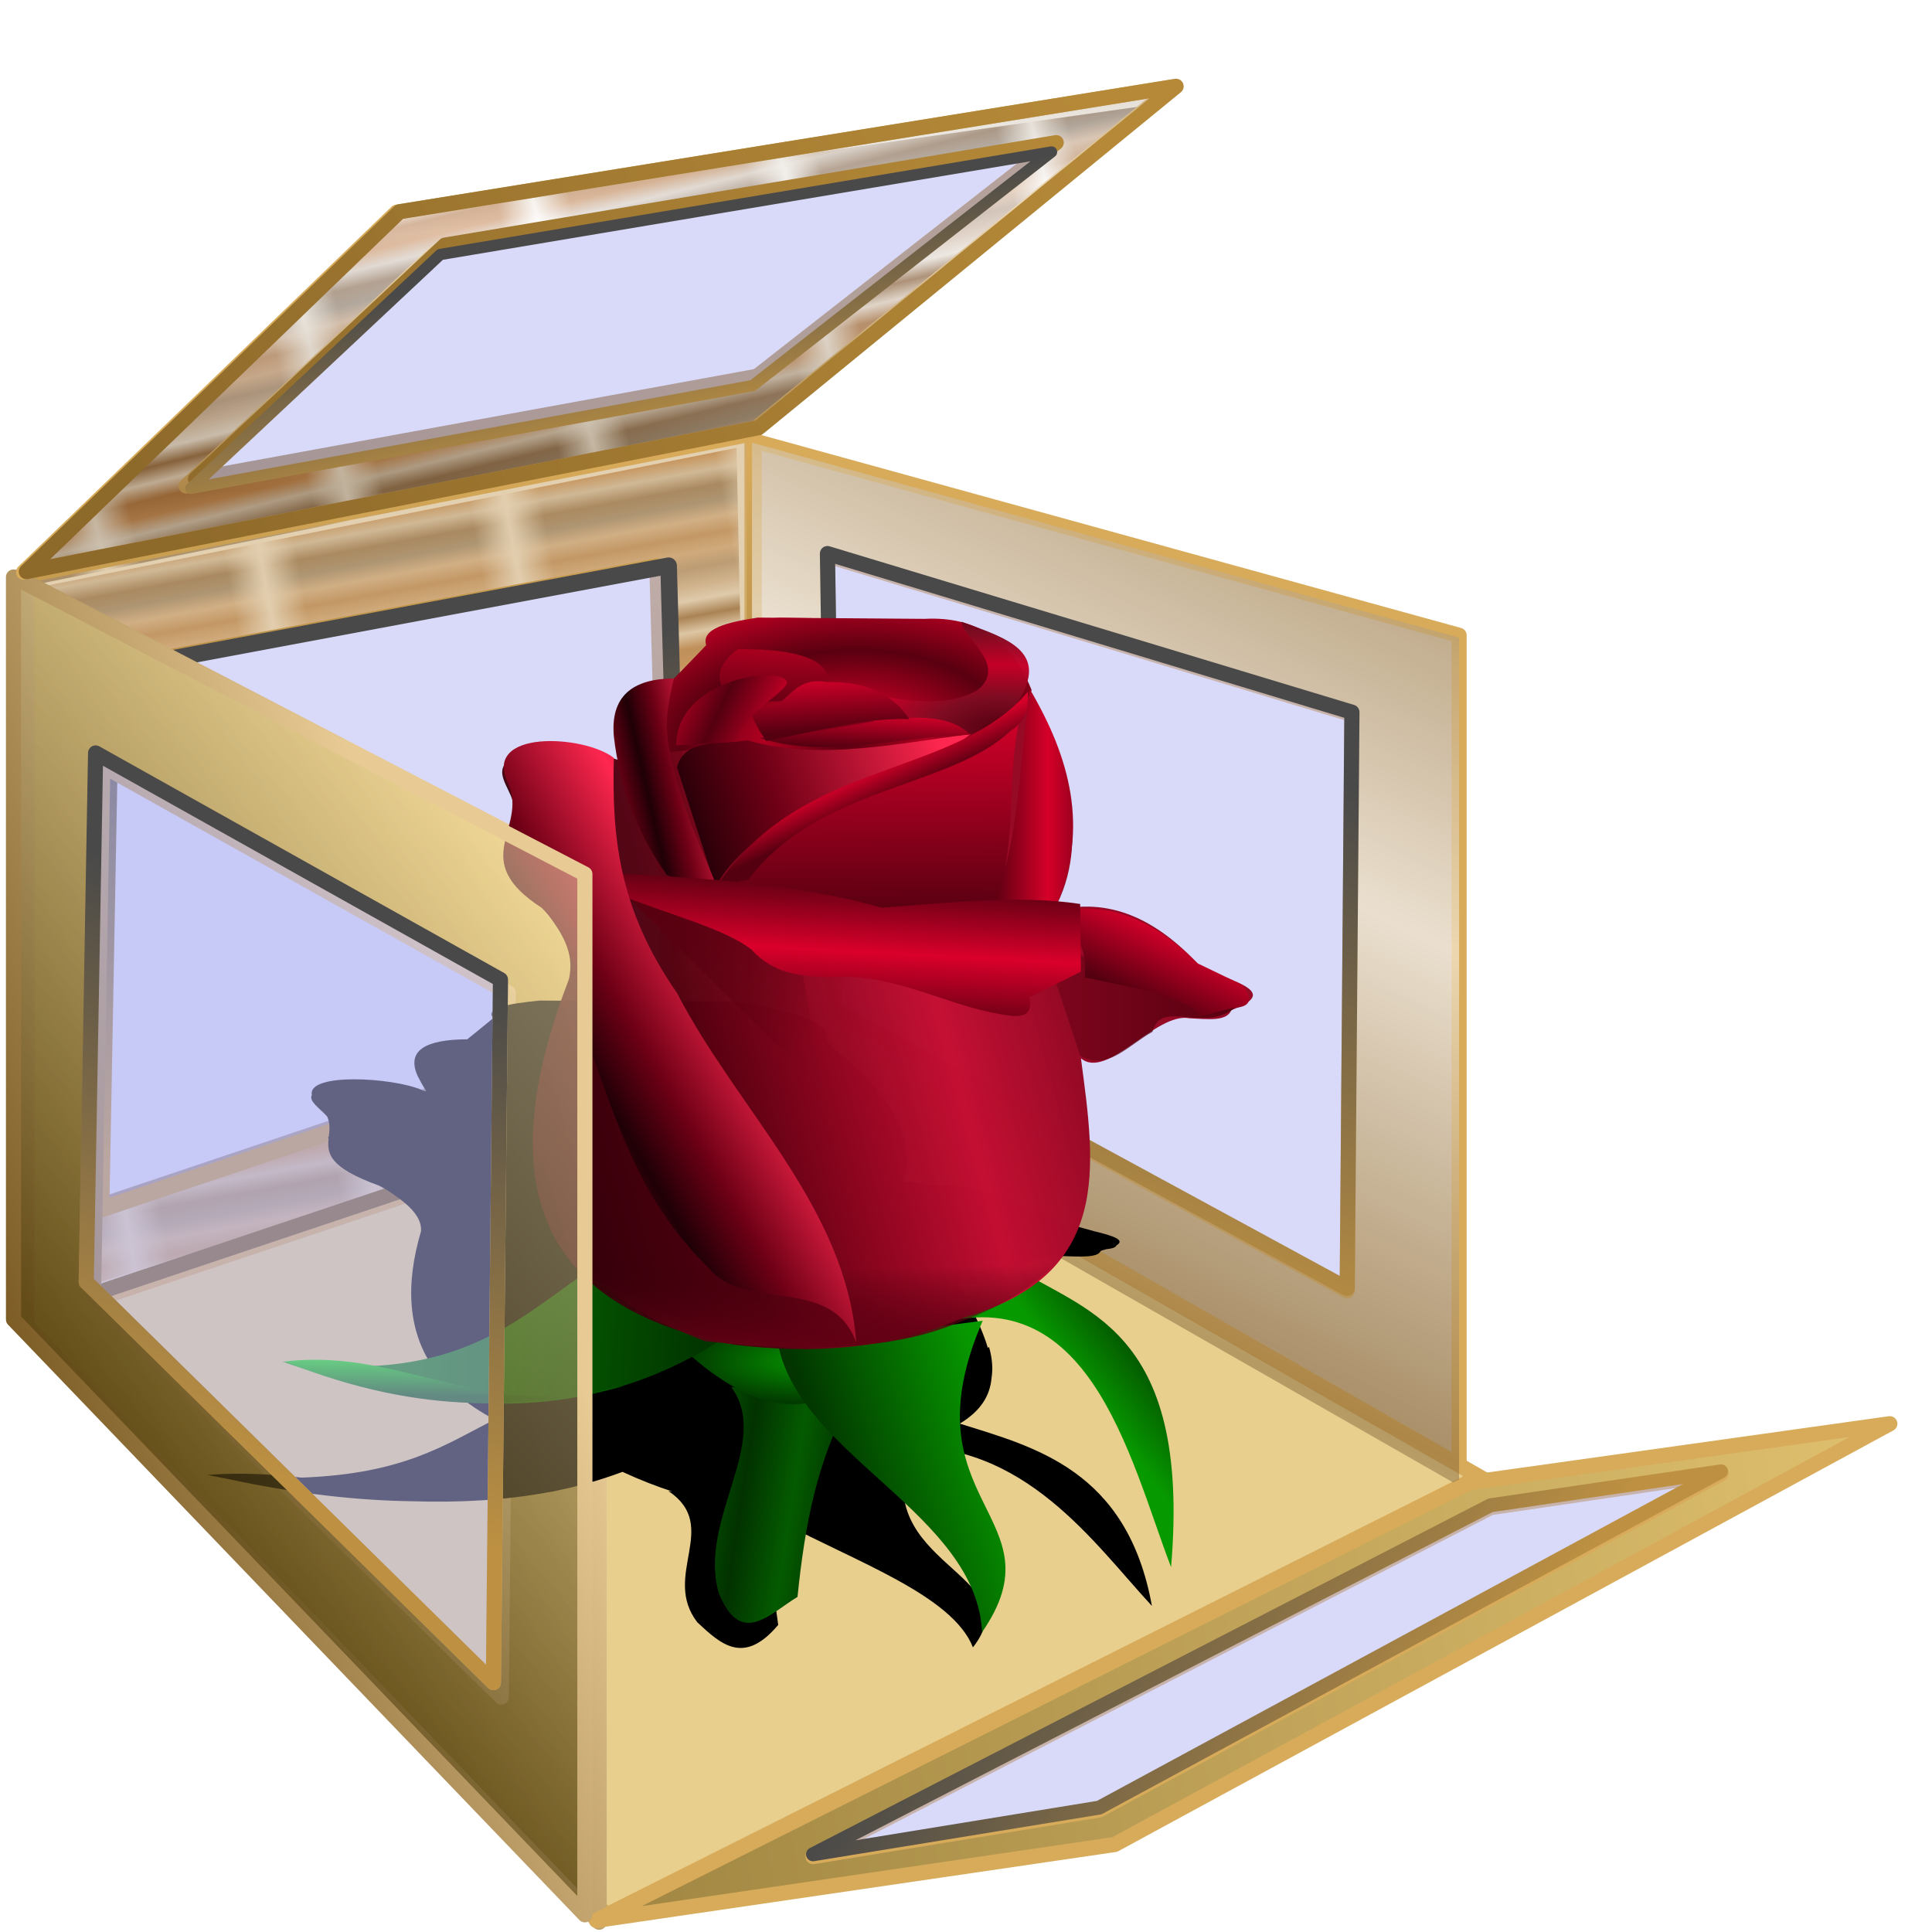 <?xml version="1.0" encoding="UTF-8" standalone="no"?>
<!-- Created with Inkscape (http://www.inkscape.org/) -->

<svg
   xmlns:dc="http://purl.org/dc/elements/1.1/"
   xmlns:cc="http://creativecommons.org/ns#"
   xmlns:rdf="http://www.w3.org/1999/02/22-rdf-syntax-ns#"
   xmlns:svg="http://www.w3.org/2000/svg"
   xmlns="http://www.w3.org/2000/svg"
   xmlns:xlink="http://www.w3.org/1999/xlink"
   xmlns:sodipodi="http://sodipodi.sourceforge.net/DTD/sodipodi-0.dtd"
   xmlns:inkscape="http://www.inkscape.org/namespaces/inkscape"
   width="255"
   height="255"
   viewBox="0 0 67.469 67.469"
   version="1.1"
   id="svg8"
   inkscape:version="0.92.5 (2060ec1f9f, 2020-04-08)"
   sodipodi:docname="pamac.svg">
  <defs
     id="defs2">
    <linearGradient
       inkscape:collect="always"
       id="linearGradient2388">
      <stop
         style="stop-color:#8d692a;stop-opacity:1"
         offset="0"
         id="stop2384" />
      <stop
         style="stop-color:#b58938;stop-opacity:1"
         offset="1"
         id="stop2386" />
    </linearGradient>
    <pattern
       inkscape:collect="always"
       xlink:href="#pattern1390"
       id="pattern1620"
       patternTransform="matrix(0.888,0.88,-0.386,0.39,-27.541,237.851)" />
    <linearGradient
       id="linearGradient923"
       inkscape:collect="always">
      <stop
         stop-opacity="1"
         stop-color="#74541c"
         id="stop1604"
         style="stop-color:#be9142;stop-opacity:1" />
      <stop
         stop-opacity="1"
         stop-color="#e8ca95"
         id="stop1606"
         offset="1"
         style="stop-color:#494949;stop-opacity:1" />
    </linearGradient>
    <pattern
       inkscape:collect="always"
       xlink:href="#pattern1390"
       id="pattern1652"
       patternTransform="matrix(4.589,-1.131,0.496,2.013,-96.464,31.485)" />
    <linearGradient
       inkscape:collect="always"
       id="linearGradient1636">
      <stop
         id="stop1632"
         stop-color="#7e6034"
         stop-opacity="0.478" />
      <stop
         offset="1"
         id="stop1634"
         stop-color="#ffffff"
         stop-opacity="0.527" />
    </linearGradient>
    <pattern
       inkscape:collect="always"
       xlink:href="#pattern1390"
       id="pattern1628"
       patternTransform="matrix(4.309,1.942,-0.852,1.89,-5,11.802)" />
    <pattern
       inkscape:collect="always"
       xlink:href="#pattern1390"
       id="pattern1624"
       patternTransform="matrix(1.23,-0.224,0.098,0.54,-27.852,237.933)" />
    <linearGradient
       id="linearGradient1866">
      <stop
         id="stop1862"
         stop-color="#523f0e"
         stop-opacity="0.617" />
      <stop
         id="stop1864"
         offset="1"
         stop-color="#ffecbc"
         stop-opacity="0.5" />
    </linearGradient>
    <linearGradient
       inkscape:collect="always"
       id="linearGradient931">
      <stop
         id="stop927"
         stop-color="#71521a"
         stop-opacity="1" />
      <stop
         offset="1"
         id="stop929"
         stop-color="#d8ab5a"
         stop-opacity="0.991" />
    </linearGradient>
    <linearGradient
       inkscape:collect="always"
       id="linearGradient923-3">
      <stop
         id="stop919"
         stop-color="#74541c"
         stop-opacity="1" />
      <stop
         offset="1"
         id="stop921"
         stop-color="#e8ca95"
         stop-opacity="1" />
    </linearGradient>
    <clipPath
       clipPathUnits="userSpaceOnUse"
       id="clipPath2059">
      <path
         d="m -10.1,231.685 c 3.559,2.506 4.832,-0.585 2.965,-3.064 -3.182,-4.225 -6.444,-9.84 -12.355,-15.913 -2.595,-2.669 -11.861,-7.808 -11.861,-7.808 0,0 -0.115,-2.188 -0.099,-3.064 0.011,-0.582 -0.566,-0.564 -0.89,-0.297 -0.782,0.645 -2.471,2.57 -2.471,2.57 l -1.68,-0.099 -1.087,-1.581 c -0.297,-0.411 -0.636,-0.346 -0.89,0 -0.545,1.85 -0.879,3.885 -3.459,3.954 l 4.448,3.954 c 7.766,1.553 15.579,5.585 20.262,14.332 0,0 4.526,5.194 7.116,7.018 z"
         id="path2061"
         sodipodi:nodetypes="csscsscccccccs"
         inkscape:connector-curvature="0"
         stroke-dasharray="none"
         stroke-opacity="1"
         fill="#ffffff"
         fill-rule="evenodd"
         stroke="none"
         stroke-linejoin="miter"
         fill-opacity="1"
         stroke-linecap="butt"
         stroke-width="0.048"
         stroke-miterlimit="4" />
    </clipPath>
    <linearGradient
       id="linearGradient3192">
      <stop
         stop-opacity="1"
         stop-color="#7e6629"
         id="stop3194" />
      <stop
         stop-opacity="1"
         stop-color="#debf6e"
         offset="1"
         id="stop3196" />
    </linearGradient>
    <linearGradient
       y2="128.64"
       x2="111.78"
       y1="176.6"
       x1="39.475"
       gradientTransform="matrix(1.113,0,0,1.113,-44.868,-17.722)"
       gradientUnits="userSpaceOnUse"
       id="linearGradient3165"
       xlink:href="#linearGradient3192"
       inkscape:collect="always" />
    <linearGradient
       inkscape:collect="always"
       xlink:href="#linearGradient3192"
       id="linearGradient839"
       gradientUnits="userSpaceOnUse"
       gradientTransform="matrix(0.237,-0.203,-0.183,-0.189,27.529,357.455)"
       x1="49.809"
       y1="238.72"
       x2="257.61"
       y2="125.63" />
    <linearGradient
       inkscape:collect="always"
       xlink:href="#linearGradient923-3"
       id="linearGradient925"
       x1="-3.039"
       y1="270.13"
       x2="15.37"
       y2="263.32"
       gradientUnits="userSpaceOnUse"
       gradientTransform="matrix(3.78,0,0,3.78,0,-867.52)" />
    <linearGradient
       inkscape:collect="always"
       xlink:href="#linearGradient931"
       id="linearGradient933"
       x1="20.698"
       y1="271.32"
       x2="20.924"
       y2="245.36"
       gradientUnits="userSpaceOnUse"
       gradientTransform="translate(-0.41,2.5431433e-6)" />
    <pattern
       patternTransform="matrix(0.888,0.88,-0.386,0.39,-27.131,238.015)"
       id="pattern1390"
       xlink:href="#pattern5363"
       inkscape:collect="always" />
    <linearGradient
       id="linearGradient4469"
       inkscape:collect="always">
      <stop
         stop-opacity="1"
         stop-color="#ad6025"
         id="stop4471" />
      <stop
         stop-opacity="1"
         stop-color="#542f12"
         id="stop4473"
         offset="1" />
    </linearGradient>
    <linearGradient
       gradientTransform="translate(8.959,1.008)"
       y2="-10.434"
       x2="19.821"
       y1="-7.858"
       x1="19.709"
       spreadMethod="reflect"
       gradientUnits="userSpaceOnUse"
       id="linearGradient5313"
       xlink:href="#linearGradient4469"
       inkscape:collect="always" />
    <pattern
       id="pattern5363"
       patternTransform="translate(26.316,-9.926)"
       height="12.422"
       width="6.05"
       patternUnits="userSpaceOnUse">
      <g
         transform="translate(-26.316,9.926)"
         id="g5348">
        <path
           stroke-width="1"
           stroke-linecap="butt"
           stroke-linejoin="miter"
           stroke="url(#linearGradient5313)"
           fill-rule="evenodd"
           fill="none"
           stroke-opacity="1"
           d="m 26.316,1.996 6.047,0"
           id="path5287"
           inkscape:connector-curvature="0" />
        <path
           stroke-width="1"
           stroke-linecap="butt"
           stroke-linejoin="miter"
           stroke="url(#linearGradient5313)"
           fill-rule="evenodd"
           fill="none"
           stroke-opacity="1"
           inkscape:connector-curvature="0"
           id="path5289"
           d="m 26.316,-9.426 6.047,0" />
        <path
           stroke-width="1"
           stroke-linecap="butt"
           stroke-linejoin="miter"
           stroke="url(#linearGradient5313)"
           fill-rule="evenodd"
           fill="none"
           stroke-opacity="1"
           id="path5291"
           d="m 26.316,-8.474 c 0,0 6.047,0 6.047,0"
           inkscape:connector-curvature="0" />
        <path
           stroke-width="1"
           stroke-linecap="butt"
           stroke-linejoin="miter"
           stroke="url(#linearGradient5313)"
           fill-rule="evenodd"
           fill="none"
           stroke-opacity="1"
           id="path5293"
           d="m 26.316,-7.523 c 0,0 6.047,0 6.047,0"
           inkscape:connector-curvature="0" />
        <path
           stroke-width="1"
           stroke-linecap="butt"
           stroke-linejoin="miter"
           stroke="url(#linearGradient5313)"
           fill-rule="evenodd"
           fill="none"
           stroke-opacity="1"
           id="path5295"
           d="m 26.316,-6.571 c 0,0 6.047,0 6.047,0"
           inkscape:connector-curvature="0" />
        <path
           stroke-width="1"
           stroke-linecap="butt"
           stroke-linejoin="miter"
           stroke="#ae5813"
           fill-rule="evenodd"
           fill="none"
           stroke-opacity="1"
           id="path5297"
           d="m 26.316,-5.619 c 0,0 6.047,0 6.047,0"
           inkscape:connector-curvature="0" />
        <path
           stroke-width="1"
           stroke-linecap="butt"
           stroke-linejoin="miter"
           stroke="url(#linearGradient5313)"
           fill-rule="evenodd"
           fill="none"
           stroke-opacity="1"
           id="path5299"
           d="m 26.316,-4.667 c 0,0 6.047,0 6.047,0"
           inkscape:connector-curvature="0" />
        <path
           stroke-width="1"
           stroke-linecap="butt"
           stroke-linejoin="miter"
           stroke="url(#linearGradient5313)"
           fill-rule="evenodd"
           fill="none"
           stroke-opacity="1"
           id="path5301"
           d="m 26.316,-3.715 c 0,0 6.047,0 6.047,0"
           inkscape:connector-curvature="0" />
        <path
           stroke-width="1"
           stroke-linecap="butt"
           stroke-linejoin="miter"
           stroke="#493627"
           fill-rule="evenodd"
           fill="none"
           stroke-opacity="1"
           id="path5303"
           d="m 26.316,-2.763 c 0,0 6.047,0 6.047,0"
           inkscape:connector-curvature="0" />
        <path
           stroke-width="1"
           stroke-linecap="butt"
           stroke-linejoin="miter"
           stroke="url(#linearGradient5313)"
           fill-rule="evenodd"
           fill="none"
           stroke-opacity="1"
           id="path5305"
           d="m 26.316,-1.811 c 0,0 6.047,0 6.047,0"
           inkscape:connector-curvature="0" />
        <path
           stroke-width="1"
           stroke-linecap="butt"
           stroke-linejoin="miter"
           stroke="url(#linearGradient5313)"
           fill-rule="evenodd"
           fill="none"
           stroke-opacity="1"
           id="path5307"
           d="m 26.316,-0.86 c 0,0 6.047,0 6.047,0"
           inkscape:connector-curvature="0" />
        <path
           stroke-width="1"
           stroke-linecap="butt"
           stroke-linejoin="miter"
           stroke="#ad5a17"
           fill-rule="evenodd"
           fill="none"
           stroke-opacity="1"
           id="path5309"
           d="m 26.316,0.092 c 0,0 6.047,0 6.047,0"
           inkscape:connector-curvature="0" />
        <path
           stroke-width="1"
           stroke-linecap="butt"
           stroke-linejoin="miter"
           stroke="url(#linearGradient5313)"
           fill-rule="evenodd"
           fill="none"
           stroke-opacity="1"
           id="path5311"
           d="m 26.316,1.044 c 0,0 6.047,0 6.047,0"
           inkscape:connector-curvature="0" />
      </g>
    </pattern>
    <linearGradient
       inkscape:collect="always"
       xlink:href="#linearGradient1866"
       id="linearGradient1858"
       gradientUnits="userSpaceOnUse"
       gradientTransform="matrix(0.294,0,0,0.294,-12.336,224.689)"
       x1="51.961"
       y1="179.72"
       x2="111.78"
       y2="128.64" />
    <linearGradient
       inkscape:collect="always"
       xlink:href="#linearGradient923-3"
       id="linearGradient1860"
       gradientUnits="userSpaceOnUse"
       x1="-3.039"
       y1="270.13"
       x2="15.37"
       y2="263.32"
       gradientTransform="translate(-0.465,-0.153)" />
    <linearGradient
       inkscape:collect="always"
       xlink:href="#linearGradient1636"
       id="linearGradient1638"
       x1="32.873"
       y1="271.38"
       x2="39.875"
       y2="256.99"
       gradientUnits="userSpaceOnUse"
       spreadMethod="reflect"
       gradientTransform="translate(-0.41,0.246)" />
    <linearGradient
       inkscape:collect="always"
       xlink:href="#linearGradient1636"
       id="linearGradient1646"
       gradientUnits="userSpaceOnUse"
       gradientTransform="matrix(0.245,0,0,0.16,-28.573,218.692)"
       x1="219.73"
       y1="169.27"
       x2="215.51"
       y2="115.42"
       spreadMethod="reflect" />
    <linearGradient
       id="linearGradient961"
       inkscape:collect="always">
      <stop
         id="stop957"
         offset="0"
         style="stop-color:#079a00;stop-opacity:1;" />
      <stop
         id="stop959"
         offset="1"
         style="stop-color:#034800;stop-opacity:1" />
    </linearGradient>
    <linearGradient
       id="linearGradient1104"
       inkscape:collect="always">
      <stop
         id="stop1100"
         offset="0"
         style="stop-color:#045b00;stop-opacity:1" />
      <stop
         id="stop1102"
         offset="1"
         style="stop-color:#023200;stop-opacity:1" />
    </linearGradient>
    <linearGradient
       id="linearGradient1094"
       inkscape:collect="always">
      <stop
         id="stop1090"
         offset="0"
         style="stop-color:#069500;stop-opacity:1" />
      <stop
         id="stop1092"
         offset="1"
         style="stop-color:#023b00;stop-opacity:0.996" />
    </linearGradient>
    <linearGradient
       id="linearGradient1084"
       inkscape:collect="always">
      <stop
         id="stop1080"
         offset="0"
         style="stop-color:#035100;stop-opacity:1" />
      <stop
         id="stop1082"
         offset="1"
         style="stop-color:#0aff00;stop-opacity:0.979" />
    </linearGradient>
    <linearGradient
       id="linearGradient1074"
       inkscape:collect="always">
      <stop
         id="stop1070"
         offset="0"
         style="stop-color:#023500;stop-opacity:1;" />
      <stop
         id="stop1072"
         offset="1"
         style="stop-color:#069800;stop-opacity:1" />
    </linearGradient>
    <linearGradient
       id="linearGradient1064"
       inkscape:collect="always">
      <stop
         id="stop1060"
         offset="0"
         style="stop-color:#079a00;stop-opacity:1;" />
      <stop
         id="stop1062"
         offset="1"
         style="stop-color:#023500;stop-opacity:1" />
    </linearGradient>
    <linearGradient
       inkscape:collect="always"
       id="linearGradient1024">
      <stop
         style="stop-color:#590010;stop-opacity:1;"
         offset="0"
         id="stop1020" />
      <stop
         style="stop-color:#590010;stop-opacity:0.049"
         offset="1"
         id="stop1022" />
    </linearGradient>
    <linearGradient
       id="linearGradient1012"
       inkscape:collect="always">
      <stop
         id="stop1008"
         offset="0"
         style="stop-color:#530010;stop-opacity:1" />
      <stop
         style="stop-color:#7e0c22;stop-opacity:0.988"
         offset="0.509"
         id="stop1018" />
      <stop
         id="stop1010"
         offset="1"
         style="stop-color:#c60027;stop-opacity:0.975" />
    </linearGradient>
    <linearGradient
       id="linearGradient1002"
       inkscape:collect="always">
      <stop
         id="stop998"
         offset="0"
         style="stop-color:#43000d;stop-opacity:0" />
      <stop
         id="stop1000"
         offset="1"
         style="stop-color:#630014;stop-opacity:0.996" />
    </linearGradient>
    <linearGradient
       id="linearGradient986"
       inkscape:collect="always">
      <stop
         id="stop982"
         offset="0"
         style="stop-color:#970a26;stop-opacity:1;" />
      <stop
         style="stop-color:#c40e32;stop-opacity:0.992"
         offset="0.221"
         id="stop990" />
      <stop
         id="stop992"
         offset="0.459"
         style="stop-color:#8d051f;stop-opacity:0.98" />
      <stop
         style="stop-color:#52000f;stop-opacity:0.973"
         offset="0.678"
         id="stop994" />
      <stop
         id="stop984"
         offset="1"
         style="stop-color:#34000a;stop-opacity:0.963" />
    </linearGradient>
    <linearGradient
       id="linearGradient958"
       inkscape:collect="always">
      <stop
         id="stop954"
         offset="0"
         style="stop-color:#590010;stop-opacity:1;" />
      <stop
         id="stop956"
         offset="1"
         style="stop-color:#590010;stop-opacity:0.379" />
    </linearGradient>
    <linearGradient
       id="linearGradient928"
       inkscape:collect="always">
      <stop
         id="stop924"
         offset="0"
         style="stop-color:#590010;stop-opacity:1" />
      <stop
         id="stop926"
         offset="1"
         style="stop-color:#af0020;stop-opacity:1" />
    </linearGradient>
    <linearGradient
       id="linearGradient896"
       inkscape:collect="always">
      <stop
         id="stop892"
         offset="0"
         style="stop-color:#ff274f;stop-opacity:1" />
      <stop
         style="stop-color:#6d0015;stop-opacity:1"
         offset="0.652"
         id="stop900" />
      <stop
         id="stop894"
         offset="1"
         style="stop-color:#1f0006;stop-opacity:1" />
    </linearGradient>
    <linearGradient
       id="linearGradient856"
       inkscape:collect="always">
      <stop
         id="stop852"
         offset="0"
         style="stop-color:#d50029;stop-opacity:1" />
      <stop
         id="stop854"
         offset="1"
         style="stop-color:#540010;stop-opacity:1" />
    </linearGradient>
    <linearGradient
       id="linearGradient844"
       inkscape:collect="always">
      <stop
         id="stop840"
         offset="0"
         style="stop-color:#da002b;stop-opacity:1" />
      <stop
         id="stop842"
         offset="1"
         style="stop-color:#540010;stop-opacity:1" />
    </linearGradient>
    <linearGradient
       spreadMethod="reflect"
       y2="382.548"
       x2="-47.239"
       y1="384.8"
       x1="-65.171"
       gradientTransform="translate(295.946,-5.856)"
       gradientUnits="userSpaceOnUse"
       id="linearGradient959"
       xlink:href="#linearGradient1104"
       inkscape:collect="always" />
    <radialGradient
       r="43.985"
       fy="323.702"
       fx="-79.047"
       cy="323.702"
       cx="-79.047"
       gradientTransform="matrix(1,0,0,0.417,303.604,182.517)"
       gradientUnits="userSpaceOnUse"
       id="radialGradient961"
       xlink:href="#linearGradient1094"
       inkscape:collect="always" />
    <linearGradient
       y2="314.613"
       x2="107.403"
       y1="322.721"
       x1="-45.04"
       gradientTransform="translate(307.207,-6.757)"
       gradientUnits="userSpaceOnUse"
       id="linearGradient963"
       xlink:href="#linearGradient1074"
       inkscape:collect="always" />
    <linearGradient
       y2="371.584"
       x2="-64.284"
       y1="354.467"
       x1="-127.987"
       gradientTransform="translate(281.532,-2.703)"
       gradientUnits="userSpaceOnUse"
       id="linearGradient965"
       xlink:href="#linearGradient1064"
       inkscape:collect="always" />
    <linearGradient
       y2="217.257"
       x2="323.486"
       y1="174.464"
       x1="131.052"
       gradientUnits="userSpaceOnUse"
       id="linearGradient967"
       xlink:href="#linearGradient986"
       inkscape:collect="always" />
    <linearGradient
       y2="311.55"
       x2="208.105"
       y1="276.415"
       x1="208.932"
       gradientUnits="userSpaceOnUse"
       id="linearGradient969"
       xlink:href="#linearGradient1002"
       inkscape:collect="always" />
    <linearGradient
       y2="170.098"
       x2="-150.496"
       y1="170.098"
       x1="-221.395"
       gradientTransform="translate(291.892,-11.712)"
       gradientUnits="userSpaceOnUse"
       id="linearGradient971"
       xlink:href="#linearGradient958"
       inkscape:collect="always" />
    <linearGradient
       y2="165.532"
       x2="-180.58"
       y1="138.452"
       x1="-196.818"
       gradientTransform="translate(291.892,-11.712)"
       gradientUnits="userSpaceOnUse"
       id="linearGradient973"
       xlink:href="#linearGradient844"
       inkscape:collect="always" />
    <radialGradient
       spreadMethod="reflect"
       r="75.178"
       fy="87.114"
       fx="-79.924"
       cy="87.114"
       cx="-79.924"
       gradientTransform="matrix(0.394,0.038,-0.026,0.27,245.707,23.857)"
       gradientUnits="userSpaceOnUse"
       id="radialGradient975"
       xlink:href="#linearGradient928"
       inkscape:collect="always" />
    <radialGradient
       spreadMethod="reflect"
       r="41.466"
       fy="61.242"
       fx="159.606"
       cy="61.242"
       cx="159.606"
       gradientTransform="matrix(1.164,0.007,-0.004,0.689,-29.735,-4.945)"
       gradientUnits="userSpaceOnUse"
       id="radialGradient977"
       xlink:href="#linearGradient1012"
       inkscape:collect="always" />
    <linearGradient
       spreadMethod="reflect"
       y2="79.654"
       x2="-132.503"
       y1="79.654"
       x1="-153.261"
       gradientTransform="translate(291.892,-11.712)"
       gradientUnits="userSpaceOnUse"
       id="linearGradient979"
       xlink:href="#linearGradient856"
       inkscape:collect="always" />
    <linearGradient
       y2="133.834"
       x2="-123.323"
       y1="38.889"
       x1="-122.456"
       gradientTransform="translate(291.892,-11.712)"
       gradientUnits="userSpaceOnUse"
       id="linearGradient981"
       xlink:href="#linearGradient844"
       inkscape:collect="always" />
    <linearGradient
       y2="85.868"
       x2="-19.155"
       y1="59.552"
       x1="-116.228"
       gradientTransform="translate(291.892,-11.712)"
       gradientUnits="userSpaceOnUse"
       id="linearGradient983"
       xlink:href="#linearGradient896"
       inkscape:collect="always" />
    <linearGradient
       y2="80.352"
       x2="-97.132"
       y1="67.91"
       x1="-90.177"
       gradientTransform="translate(291.892,-11.712)"
       gradientUnits="userSpaceOnUse"
       id="linearGradient985"
       xlink:href="#linearGradient856"
       inkscape:collect="always" />
    <linearGradient
       y2="58.547"
       x2="-87.073"
       y1="41.927"
       x1="-87.983"
       gradientTransform="translate(291.892,-11.712)"
       gradientUnits="userSpaceOnUse"
       id="linearGradient987"
       xlink:href="#linearGradient844"
       inkscape:collect="always" />
    <linearGradient
       y2="0.893"
       x2="239.356"
       y1="31.524"
       x1="240.941"
       gradientUnits="userSpaceOnUse"
       id="linearGradient989"
       xlink:href="#linearGradient928"
       inkscape:collect="always" />
    <linearGradient
       y2="51.121"
       x2="-68.118"
       y1="26.191"
       x1="-66.506"
       gradientTransform="translate(291.892,-11.712)"
       gradientUnits="userSpaceOnUse"
       id="linearGradient991"
       xlink:href="#linearGradient844"
       inkscape:collect="always" />
    <linearGradient
       spreadMethod="reflect"
       y2="33.325"
       x2="-38.281"
       y1="41.636"
       x1="-59.791"
       gradientTransform="translate(291.892,-11.712)"
       gradientUnits="userSpaceOnUse"
       id="linearGradient993"
       xlink:href="#linearGradient856"
       inkscape:collect="always" />
    <linearGradient
       spreadMethod="reflect"
       y2="80.746"
       x2="-9.607"
       y1="75.76"
       x1="-36.301"
       gradientTransform="translate(291.892,-11.712)"
       gradientUnits="userSpaceOnUse"
       id="linearGradient995"
       xlink:href="#linearGradient896"
       inkscape:collect="always" />
    <linearGradient
       y2="176.014"
       x2="-75.289"
       y1="130.068"
       x1="-5.244"
       gradientTransform="translate(291.892,-11.712)"
       gradientUnits="userSpaceOnUse"
       id="linearGradient997"
       xlink:href="#linearGradient1024"
       inkscape:collect="always" />
    <linearGradient
       spreadMethod="reflect"
       y2="115.523"
       x2="-95.503"
       y1="148.878"
       x1="-93.308"
       gradientTransform="translate(291.892,-11.712)"
       gradientUnits="userSpaceOnUse"
       id="linearGradient999"
       xlink:href="#linearGradient844"
       inkscape:collect="always" />
    <linearGradient
       spreadMethod="reflect"
       y2="216.985"
       x2="4.122"
       y1="190.524"
       x1="-52.888"
       gradientTransform="translate(291.892,-11.712)"
       gradientUnits="userSpaceOnUse"
       id="linearGradient1001"
       xlink:href="#linearGradient896"
       inkscape:collect="always" />
    <linearGradient
       y2="314.49"
       x2="376"
       y1="332.508"
       x1="376.361"
       gradientUnits="userSpaceOnUse"
       id="linearGradient1003"
       xlink:href="#linearGradient1084"
       inkscape:collect="always" />
    <linearGradient
       gradientUnits="userSpaceOnUse"
       y2="312.346"
       x2="100.372"
       y1="329.078"
       x1="127.305"
       id="linearGradient964"
       xlink:href="#linearGradient961"
       inkscape:collect="always" />
    <linearGradient
       id="linearGradient3799">
      <stop
         style="stop-color:#ffffff;stop-opacity:0.837;"
         offset="0"
         id="stop3801" />
      <stop
         id="stop3807"
         offset="0.402"
         style="stop-color:#ffffff;stop-opacity:0.599" />
      <stop
         style="stop-color:#ffffff;stop-opacity:0;"
         offset="1"
         id="stop3803" />
    </linearGradient>
    <linearGradient
       id="linearGradient3787">
      <stop
         id="stop3789"
         offset="0"
         style="stop-color:#3e6689;stop-opacity:0;" />
      <stop
         style="stop-color:#5f89ad;stop-opacity:0;"
         offset="0.751"
         id="stop3795" />
      <stop
         id="stop3791"
         offset="1"
         style="stop-color:#1d4f7b;stop-opacity:0.36" />
    </linearGradient>
    <linearGradient
       id="linearGradient3775">
      <stop
         style="stop-color:#ffffff;stop-opacity:1;"
         offset="0"
         id="stop3777" />
      <stop
         style="stop-color:#81acd1;stop-opacity:0;"
         offset="1"
         id="stop3779" />
    </linearGradient>
    <linearGradient
       id="linearGradient3767">
      <stop
         style="stop-color:#ffffff;stop-opacity:0.781;"
         offset="0"
         id="stop3769" />
      <stop
         id="stop3783"
         offset="0.365"
         style="stop-color:#ffffff;stop-opacity:0.256;" />
      <stop
         style="stop-color:#4c4e94;stop-opacity:0"
         offset="1"
         id="stop3771" />
    </linearGradient>
    <filter
       inkscape:collect="always"
       style="color-interpolation-filters:sRGB"
       id="filter1563"
       x="-0.03"
       width="1.061"
       y="-0.044"
       height="1.089">
      <feGaussianBlur
         inkscape:collect="always"
         stdDeviation="0.417"
         id="feGaussianBlur1565" />
    </filter>
    <linearGradient
       inkscape:collect="always"
       xlink:href="#linearGradient923"
       id="linearGradient1613"
       gradientUnits="userSpaceOnUse"
       gradientTransform="translate(-0.465,-0.153)"
       x1="9.412"
       y1="281.107"
       x2="15.37"
       y2="263.32" />
    <linearGradient
       inkscape:collect="always"
       xlink:href="#linearGradient923"
       id="linearGradient2342"
       gradientUnits="userSpaceOnUse"
       gradientTransform="translate(25.584,-8.345)"
       x1="9.412"
       y1="281.107"
       x2="15.37"
       y2="263.32" />
    <linearGradient
       inkscape:collect="always"
       xlink:href="#linearGradient923"
       id="linearGradient2356"
       gradientUnits="userSpaceOnUse"
       gradientTransform="matrix(1.568,-0.536,0,0.766,-2.415,58.311)"
       x1="9.412"
       y1="281.107"
       x2="15.37"
       y2="263.32" />
    <linearGradient
       inkscape:collect="always"
       xlink:href="#linearGradient923"
       id="linearGradient2366"
       gradientUnits="userSpaceOnUse"
       gradientTransform="matrix(0.216,-0.879,0.917,0.207,-207.896,239.587)"
       x1="9.412"
       y1="281.107"
       x2="15.37"
       y2="263.32" />
    <linearGradient
       inkscape:collect="always"
       xlink:href="#linearGradient923"
       id="linearGradient2373"
       gradientUnits="userSpaceOnUse"
       gradientTransform="matrix(1.506,-0.444,0.101,0.341,-16.847,152.79)"
       x1="9.412"
       y1="281.107"
       x2="15.37"
       y2="263.32" />
    <linearGradient
       inkscape:collect="always"
       xlink:href="#linearGradient2388"
       id="linearGradient2390"
       x1="5.489"
       y1="249.457"
       x2="37.569"
       y2="232.582"
       gradientUnits="userSpaceOnUse" />
  </defs>
  <sodipodi:namedview
     id="base"
     pagecolor="#ff0000"
     bordercolor="#666666"
     borderopacity="1.0"
     inkscape:pageopacity="0"
     inkscape:pageshadow="2"
     inkscape:zoom="3.23"
     inkscape:cx="127.5"
     inkscape:cy="127.5"
     inkscape:document-units="px"
     inkscape:current-layer="layer1"
     showgrid="false"
     inkscape:snap-to-guides="false"
     inkscape:snap-grids="false"
     inkscape:snap-others="false"
     inkscape:object-nodes="false"
     inkscape:snap-nodes="false"
     inkscape:snap-global="false"
     inkscape:window-width="1920"
     inkscape:window-height="1056"
     inkscape:window-x="0"
     inkscape:window-y="0"
     inkscape:window-maximized="1"
     units="px" />
  <g
     inkscape:label="Layer 1"
     inkscape:groupmode="layer"
     id="layer1"
     transform="translate(0,-229.531)">
    <path
       style="fill:url(#pattern1652);fill-opacity:1;fill-rule:evenodd;stroke:none;stroke-width:3.05;stroke-linecap:butt;stroke-linejoin:miter;stroke-opacity:1"
       d="M 152.627 13.691 L 52.615 27.875 L 2.506 77.482 L 99.088 57.801 L 152.627 13.691 z M 138.789 20.062 L 99.357 50.889 L 25.189 64.459 L 58.109 33.592 L 138.789 20.062 z "
       transform="matrix(0.265,0,0,0.265,0,229.531)"
       id="path1650" />
    <path
       style="fill:url(#pattern1628);fill-opacity:1;fill-rule:evenodd;stroke:none;stroke-width:3.05;stroke-linecap:butt;stroke-linejoin:miter;stroke-opacity:1"
       d="M 102.4 59.135 L 103.232 142.029 L 193.156 191.523 L 193.148 84.027 L 102.4 59.135 z M 110.762 72.756 L 179.984 93.689 L 179.365 169.758 L 111.691 132.975 L 110.762 72.756 z "
       transform="matrix(0.265,0,0,0.265,0,229.531)"
       id="path1626" />
    <path
       style="fill:#ba945d;fill-opacity:0.626;fill-rule:evenodd;stroke:#d8ab5a;stroke-width:0.529;stroke-linecap:butt;stroke-linejoin:round;stroke-miterlimit:4;stroke-dasharray:none;stroke-dashoffset:0;stroke-opacity:1"
       d="m 26.261,244.907 v 22.314 l 24.693,14.117 v -29.622 z m 2.635,4.038 18.315,5.539 -0.164,20.126 -17.905,-9.732 z"
       id="path2404"
       inkscape:connector-curvature="0" />
    <path
       style="fill:url(#pattern1624);fill-opacity:1;fill-rule:evenodd;stroke:none;stroke-width:0.807;stroke-linecap:butt;stroke-linejoin:miter;stroke-opacity:1"
       d="M 25.723,245.172 1.177,250.073 0.325,275.299 26.185,267.181 Z m -2.865,4.034 0.434,15.661 -20.255,6.81 0.35,-18.831 z"
       id="path1622"
       inkscape:connector-curvature="0" />
    <path
       id="path2400"
       d="M 1.23,275.615 21.184,296.406 51.663,281.101 26.97,266.984 Z"
       inkscape:connector-curvature="0"
       stroke-opacity="1"
       stroke-dasharray="none"
       fill="#e8cf8d"
       fill-rule="evenodd"
       stroke="#d8ab5a"
       fill-opacity="1"
       stroke-width="0.529"
       stroke-miterlimit="4" />
    <path
       style="fill:#cfad75;fill-opacity:0.563;fill-rule:evenodd;stroke:url(#linearGradient933);stroke-width:0.529;stroke-linecap:butt;stroke-linejoin:round;stroke-miterlimit:4;stroke-dasharray:none;stroke-dashoffset:0;stroke-opacity:1"
       d="m 26.34,244.67 -25.74,5.019 v 25.927 l 25.74,-8.632 z m -3.401,4.618 0.434,15.661 -20.255,6.81 0.35,-18.831 z"
       id="path2402"
       inkscape:connector-curvature="0" />
    <path
       style="fill:url(#linearGradient1638);fill-opacity:1;fill-rule:evenodd;stroke:none;stroke-width:0.529;stroke-linecap:butt;stroke-linejoin:round;stroke-miterlimit:4;stroke-dasharray:none;stroke-dashoffset:0;stroke-opacity:1"
       d="m 26.261,244.989 v 22.314 l 24.693,14.117 V 251.798 Z m 2.635,4.038 18.315,5.539 -0.164,20.126 -17.905,-9.732 z"
       id="path1630"
       inkscape:connector-curvature="0" />
    <path
       id="path2354"
       d="m 3.878,252.928 19.471,-3.64 0.434,15.66 -20.255,6.811 z"
       inkscape:connector-curvature="0"
       stroke-miterlimit="4"
       style="fill:#b9bbf5;fill-opacity:0.532;fill-rule:evenodd;stroke:url(#linearGradient2356);stroke-width:0.58;stroke-linecap:butt;stroke-linejoin:round;stroke-miterlimit:4;stroke-dasharray:none;stroke-dashoffset:0;stroke-opacity:1"
       sodipodi:nodetypes="ccccc" />
    <path
       style="fill:url(#linearGradient3165);fill-opacity:1;fill-rule:evenodd;stroke:url(#linearGradient925);stroke-width:1.999;stroke-linecap:butt;stroke-linejoin:round;stroke-miterlimit:4;stroke-dasharray:none;stroke-dashoffset:0;stroke-opacity:1"
       d="M 3.541 76.74 L 3.541 174.73 L 78.955 253.309 L 78.955 115.939 L 3.541 76.74 z M 13.549 100.93 L 66.982 130.84 L 66.053 223.627 L 12.311 170.746 L 13.549 100.93 z "
       transform="matrix(0.265,0,0,0.265,0,229.531)"
       id="path2410" />
    <path
       id="path2340"
       d="m 28.896,248.863 18.315,5.539 -0.164,20.127 -17.906,-9.732 z"
       inkscape:connector-curvature="0"
       stroke-miterlimit="4"
       style="fill:#b9bbf5;fill-opacity:0.532;fill-rule:evenodd;stroke:url(#linearGradient2342);stroke-width:0.529;stroke-linecap:butt;stroke-linejoin:round;stroke-miterlimit:4;stroke-dasharray:none;stroke-dashoffset:0;stroke-opacity:1"
       sodipodi:nodetypes="ccccc" />
    <g
       id="g1594"
       transform="translate(68.048,5.699)">
      <path
         sodipodi:nodetypes="cccccccccccccccccccccccccccccccccccccccccccccccccccccccccccccccccccccccccc"
         inkscape:connector-curvature="0"
         id="path912"
         d="m -49.187,258.773 c -1.08,0.105 -1.934,0.251 -1.636,0.614 -0.367,0.304 -0.654,0.536 -0.913,0.743 1.19e-4,-9.5e-4 1.11e-4,-0.002 2.3e-4,-0.004 -1.467,0.009 -2.136,0.396 -1.719,1.298 0.087,0.174 0.185,0.346 0.291,0.516 -0.046,-0.01 -0.092,-0.02 -0.138,-0.029 -0.001,-0.004 -0.002,-0.009 -0.004,-0.012 -1.05,-0.451 -4.009,-0.608 -3.852,0.171 -0.118,0.223 0.282,0.468 0.536,0.753 0.109,0.244 0.082,0.472 0.057,0.696 -0.009,0.01 -0.017,0.02 -0.027,0.03 0.005,0.016 0.013,0.032 0.019,0.048 -0.051,0.506 -0.006,1.003 1.755,1.636 0.1,0.051 0.194,0.103 0.284,0.156 0.668,0.44 1.226,0.881 1.189,1.439 -0.552,1.871 -0.467,3.504 0.464,4.822 -0.02,-0.004 -0.04,-0.008 -0.06,-0.012 0.052,0.048 0.106,0.095 0.157,0.143 0.472,0.62 1.138,1.167 2.025,1.632 l -0.023,-0.006 c -1.735,0.886 -3.174,1.894 -6.729,2.026 -1.048,-0.119 -2.108,-0.183 -3.23,-0.098 0.015,0.004 0.03,0.007 0.045,0.01 -0.045,-0.004 -0.088,-0.007 -0.134,-0.01 0.253,0.051 0.505,0.101 0.757,0.149 2.482,0.534 4.56,0.747 6.401,0.774 1.675,0.055 3.277,-0.036 4.784,-0.316 0.132,-0.019 0.265,-0.039 0.4,-0.061 -0.087,0.013 -0.175,0.024 -0.263,0.036 0.846,-0.165 1.661,-0.391 2.441,-0.685 0.623,0.287 1.2,0.513 1.734,0.68 -0.008,-6.1e-4 -0.13,-0.01 -0.13,-0.01 1.839,1.229 -0.25,2.948 1.008,4.583 0.811,0.752 1.617,1.529 2.827,0.091 -0.202,-1.316 -0.247,-2.455 0.127,-3.587 2.551,1.371 5.961,2.555 6.673,4.372 2.031,-2.589 -3.695,-2.867 -2.175,-6.933 l -1.022,0.086 c 0.022,-0.006 0.045,-0.011 0.067,-0.017 0.173,-0.043 0.341,-0.087 0.507,-0.134 4.42,-0.242 6.874,3.4 8.873,5.551 -0.861,-4.743 -4.086,-5.546 -6.711,-6.366 0.74,-0.443 1.055,-0.983 1.109,-1.583 0.053,-0.326 0.03,-0.689 -0.087,-1.098 -0.013,0.013 -0.027,0.026 -0.041,0.039 -0.213,-0.741 -0.643,-1.533 -1.058,-2.32 0.316,0.142 0.643,0.114 0.978,0.009 0.504,-0.112 0.905,-0.42 1.374,-0.599 0.001,-0.012 0.004,-0.023 0.006,-0.035 0.399,-0.181 0.804,-0.314 1.211,-0.267 0.619,0.017 1.326,0.079 1.425,-0.171 0.017,-0.008 0.034,-0.016 0.051,-0.025 0.057,-0.015 0.105,-0.029 0.154,-0.043 0.227,-0.021 0.33,-0.068 0.349,-0.131 0.336,-0.191 -0.142,-0.341 -0.742,-0.486 l -1.331,-0.367 c -0.047,-0.025 -0.093,-0.046 -0.14,-0.07 -1.459,-0.78 -2.932,-1.238 -4.429,-1.188 l -0.022,-0.064 c -0.261,-0.024 -0.525,-0.043 -0.794,-0.057 0.167,-0.395 0.19,-0.802 0.098,-1.219 -0.17,-1.205 -1.165,-2.346 -2.545,-3.457 0.004,-0.009 0.009,-0.016 0.013,-0.024 -0.068,-0.072 -0.138,-0.142 -0.209,-0.209 0.073,-0.672 -1.042,-0.949 -2.227,-1.203 -0.113,-0.028 -0.228,-0.052 -0.345,-0.073 -0.065,-0.014 -0.131,-0.028 -0.196,-0.042 0.002,0.003 0.005,0.007 0.007,0.01 -0.419,-0.064 -0.862,-0.089 -1.33,-0.073 l -4.766,-0.022 -0.378,-0.004 c -0.014,6.7e-4 -0.027,0.002 -0.041,0.002 z"
         style="fill:#000000;fill-opacity:1;stroke:none;stroke-width:0.07px;stroke-linecap:butt;stroke-linejoin:miter;stroke-opacity:1;filter:url(#filter1563)" />
      <g
         id="g957"
         transform="matrix(-0.097,0,0,0.079,-18.001,246.277)">
        <path
           sodipodi:nodetypes="ccccc"
           inkscape:connector-curvature="0"
           id="path907"
           d="m 209.91,334.407 c 5.405,0 42.793,-5.405 42.793,-5.405 -14.702,24.4 12.007,58.525 4.505,90.991 -7.967,24.375 -18.423,9.096 -28.378,1.802 -2.697,-32.396 -6.968,-59.374 -18.919,-87.387 z"
           style="fill:url(#linearGradient959);fill-opacity:1;stroke:none;stroke-width:1px;stroke-linecap:butt;stroke-linejoin:miter;stroke-opacity:1" />
        <path
           sodipodi:nodetypes="ccc"
           inkscape:connector-curvature="0"
           id="path909"
           d="m 193.243,301.524 c 19.405,41.862 45.807,51.617 85.586,0 -29.129,10.21 -57.658,10.21 -85.586,0 z"
           style="fill:url(#radialGradient961);fill-opacity:1;stroke:none;stroke-width:1px;stroke-linecap:butt;stroke-linejoin:miter;stroke-opacity:1" />
        <path
           sodipodi:nodetypes="cccc"
           inkscape:connector-curvature="0"
           id="path911"
           d="m 255.405,307.38 c 49.513,39.851 103.526,33.948 159.009,10.36 -60.578,10.143 -82.246,-16.029 -108.108,-38.288 z"
           style="fill:url(#linearGradient963);fill-opacity:1;stroke:none;stroke-width:1px;stroke-linecap:butt;stroke-linejoin:miter;stroke-opacity:1" />
        <path
           sodipodi:nodetypes="cccc"
           inkscape:connector-curvature="0"
           id="path913"
           d="m 162.162,299.723 73.423,11.712 c -8.539,48.267 -71.229,74.108 -73.206,125.947 -28.917,-51.405 28.266,-56.932 -0.218,-137.659 z"
           style="fill:url(#linearGradient965);fill-opacity:1;stroke:none;stroke-width:1px;stroke-linecap:butt;stroke-linejoin:miter;stroke-opacity:1" />
        <path
           sodipodi:nodetypes="cccc"
           inkscape:connector-curvature="0"
           id="path915"
           d="M 185.586,304.227 C 124.247,274.693 109.41,360.48 94.338,408.641 86.891,300.905 127.407,295.555 151.802,274.948 Z"
           style="fill:url(#linearGradient964);fill-opacity:1;stroke:none;stroke-width:1px;stroke-linecap:butt;stroke-linejoin:miter;stroke-opacity:1" />
        <g
           id="g953">
          <path
             style="fill:url(#linearGradient967);fill-opacity:1;stroke:none;stroke-width:1px;stroke-linecap:butt;stroke-linejoin:miter;stroke-opacity:1"
             d="m 126.788,183.717 c -5.077,47.455 -11.643,95.631 42.188,114.583 27.064,14.257 54.775,16.217 82.812,11.979 75.101,-17.655 85.586,-77.56 59.375,-161.458 -4.835,-24.688 22.117,-37.727 22.396,-65.104 -11.06,-16.451 14.66,-27.093 -8.333,-36.458 -12.334,-1.755 -23.526,0.489 -33.91,5.561 C 302.637,36.983 270.829,19.092 260.586,2.228 261.63,-8.562 248.361,-9.808 235.121,-11.074 l -48.958,1.042 c -16.955,0.355 -31.296,5.676 -38.542,24.479 -14.584,36.545 -25.258,72.439 -10.938,104.167 -20.013,-6.51 -36.941,3.642 -52.083,23.438 -6.322,6.545 -32.539,11.166 -11.979,20.312 1.657,5.268 8.773,3.986 15.104,3.646 12.177,-2.842 29.544,27.52 39.062,17.708 z"
             id="path917"
             inkscape:connector-curvature="0"
             sodipodi:nodetypes="cccccccccccccccc" />
          <path
             style="fill:url(#linearGradient969);fill-opacity:1;stroke:none;stroke-width:1px;stroke-linecap:butt;stroke-linejoin:miter;stroke-opacity:1"
             d="m 122.973,229.002 c 0.671,41.86 22.223,59.991 49.099,72.072 19.441,9.798 47.85,13.459 90.09,7.658 42.73,-19.912 51.652,-42.156 60.36,-64.414 -74.998,31.649 -149.244,60.036 -199.55,-15.315 z"
             id="path919"
             inkscape:connector-curvature="0"
             sodipodi:nodetypes="ccccc" />
          <path
             style="fill:url(#linearGradient971);fill-opacity:1;stroke:none;stroke-width:1px;stroke-linecap:butt;stroke-linejoin:miter;stroke-opacity:1"
             d="m 71.393,161.472 c 11.637,11.131 26.596,-4.09 29.64,10.526 8.456,5.636 16.233,17.717 26.039,10.526 l 13.573,-50.139 z"
             id="path921"
             inkscape:connector-curvature="0"
             sodipodi:nodetypes="ccccc" />
          <path
             style="fill:url(#linearGradient973);fill-opacity:1;stroke:none;stroke-width:1px;stroke-linecap:butt;stroke-linejoin:miter;stroke-opacity:1"
             d="m 83.662,165.173 c 5.771,-9.123 24.747,-12.744 41.719,-17.2 -1.228,-17.578 6.178,-22.205 12.443,-28.545 -16.816,-5.195 -34.3,-0.717 -53.064,22.323 l -16.102,9.515 c -2.901,5.184 -4.608,9.869 4.026,10.247 z"
             id="path923"
             inkscape:connector-curvature="0"
             sodipodi:nodetypes="ccccccc" />
          <path
             style="fill:url(#radialGradient975);fill-opacity:1;stroke:none;stroke-width:1px;stroke-linecap:butt;stroke-linejoin:miter;stroke-opacity:1"
             d="m 144.523,21.028 c 7.242,-22.458 20.182,-32.758 38.504,-31.579 l 60.111,-0.554 c 11.29,2.078 20.423,4.995 18.56,12.188 15.989,20.554 21.519,26.727 32.133,39.889 l -1.108,11.634 C 263.122,43.172 234.36,47.149 205.465,49.006 180.29,47.087 154.608,45.941 144.523,21.028 Z"
             id="path925"
             inkscape:connector-curvature="0"
             sodipodi:nodetypes="cccccccc" />
          <path
             style="fill:url(#radialGradient977);fill-opacity:1;stroke:none;stroke-width:1px;stroke-linecap:butt;stroke-linejoin:miter;stroke-opacity:1"
             d="m 146.847,19.993 c -6.074,-17.837 9.294,-23.061 22.973,-29.279 -0.735,7.564 -16.761,19.154 -5.856,30.18 16.957,12.193 42.519,-1.432 62.162,-2.703 l -29.279,19.82 -30.631,2.252 C 156.989,36.277 150.075,29.978 146.847,19.993 Z"
             id="path927"
             inkscape:connector-curvature="0"
             sodipodi:nodetypes="ccccccc" />
          <path
             style="fill:url(#linearGradient979);fill-opacity:1;stroke:none;stroke-width:1px;stroke-linecap:butt;stroke-linejoin:miter;stroke-opacity:1"
             d="m 135.628,115.769 23.055,0.732 c -10.051,-29.587 -9.561,-63.692 -13.54,-95.881 -14.352,30.06 -21.391,61.203 -9.515,95.149 z"
             id="path929"
             inkscape:connector-curvature="0"
             sodipodi:nodetypes="cccc" />
          <path
             style="fill:url(#linearGradient981);fill-opacity:1;stroke:none;stroke-width:1px;stroke-linecap:butt;stroke-linejoin:miter;stroke-opacity:1"
             d="m 157.951,116.135 40.255,2.562 c 18.472,-8.139 39.345,-9.074 59.651,-11.711 -27.447,-48.55 -87.756,-49.7 -111.983,-85.268 9.626,29.715 2.228,64.609 12.077,94.417 z"
             id="path931"
             inkscape:connector-curvature="0"
             sodipodi:nodetypes="ccccc" />
          <path
             style="fill:url(#linearGradient983);fill-opacity:1;stroke:none;stroke-width:1px;stroke-linecap:butt;stroke-linejoin:miter;stroke-opacity:1"
             d="m 166.407,40.419 c 26.131,3.916 54.201,11.955 80.332,2.77 10.097,1.64 22.963,-0.747 25.485,11.911 L 258.374,107.732 C 240.021,69.013 190.333,62.309 166.407,40.419 Z"
             id="path933"
             inkscape:connector-curvature="0"
             sodipodi:nodetypes="ccccc" />
          <path
             style="fill:url(#linearGradient985);fill-opacity:1;stroke:none;stroke-width:1px;stroke-linecap:butt;stroke-linejoin:miter;stroke-opacity:1"
             d="m 145.875,21.718 c 0.064,6.02 -0.449,12.123 6.221,17.2 21.941,25.508 69.681,24.667 94.417,65.872 l 10.979,2.196 C 227.363,51.089 172.178,60.012 145.875,21.718 Z"
             id="path935"
             inkscape:connector-curvature="0"
             sodipodi:nodetypes="ccccc" />
          <path
             style="fill:url(#linearGradient987);fill-opacity:1;stroke:none;stroke-width:1px;stroke-linecap:butt;stroke-linejoin:miter;stroke-opacity:1"
             d="m 166.684,40.696 c 13.569,-17.479 50.519,0.8 75.9,1.385 -23.968,9.527 -50.58,-0.771 -75.9,-1.385 z"
             id="path937"
             inkscape:connector-curvature="0"
             sodipodi:nodetypes="ccc" />
          <path
             style="fill:url(#linearGradient989);fill-opacity:1;stroke:none;stroke-width:1px;stroke-linecap:butt;stroke-linejoin:miter;stroke-opacity:1"
             d="m 217.568,17.741 c 5.094,10.485 21.889,7.807 36.036,8.108 3.859,-9.159 5.887,-13.814 -3.153,-22.973 -9.396,-0.097 -33,0.165 -32.883,14.865 z"
             id="path939"
             inkscape:connector-curvature="0"
             sodipodi:nodetypes="cccc" />
          <path
             style="fill:url(#linearGradient991);fill-opacity:1;stroke:none;stroke-width:1px;stroke-linecap:butt;stroke-linejoin:miter;stroke-opacity:1"
             d="m 188.568,33.771 c 16.612,-0.709 34.237,5.678 51.524,9.695 4.979,-9.019 7.834,-16.181 1.108,-14.958 -8.158,1.836 -10.067,-14.328 -22.992,-11.08 -14.572,-0.417 -23.926,5.689 -29.64,16.343 z"
             id="path941"
             inkscape:connector-curvature="0"
             sodipodi:nodetypes="ccccc" />
          <path
             style="fill:url(#linearGradient993);fill-opacity:1;stroke:none;stroke-width:1px;stroke-linecap:butt;stroke-linejoin:miter;stroke-opacity:1"
             d="m 232.612,17.15 c 2.733,-7.257 39.882,-0.896 39.889,28.255 l -22.161,-1.662 C 250.805,32.602 232.101,21.877 232.612,17.15 Z"
             id="path943"
             inkscape:connector-curvature="0"
             sodipodi:nodetypes="cccc" />
          <path
             style="fill:url(#linearGradient995);fill-opacity:1;stroke:none;stroke-width:1px;stroke-linecap:butt;stroke-linejoin:miter;stroke-opacity:1"
             d="m 256.435,111.887 c 6.913,-20.725 14.848,-41.041 18.283,-63.158 2.399,-12.65 0.659,-21.976 -1.385,-32.964 14.913,0.176 22.937,7.867 21.607,25.762 -2.07,21.84 -8.181,42.333 -19.114,61.219 z"
             id="path945"
             inkscape:connector-curvature="0"
             sodipodi:nodetypes="cccccc" />
          <path
             style="fill:url(#linearGradient997);fill-opacity:1;stroke:none;stroke-width:1px;stroke-linecap:butt;stroke-linejoin:miter;stroke-opacity:1"
             d="m 219.82,197.921 8.559,-61.712 65.315,-28.378 z"
             id="path947"
             inkscape:connector-curvature="0" />
          <path
             style="fill:url(#linearGradient999);fill-opacity:1;stroke:none;stroke-width:1px;stroke-linecap:butt;stroke-linejoin:miter;stroke-opacity:1"
             d="m 127.072,115.488 c 21.286,-4.011 46.634,-0.713 71.468,1.662 28.505,-10.194 62.362,-13.029 96.676,-15.235 2.997,5.007 2.174,8.104 -2.216,9.418 -15.931,8.115 -37.934,14.88 -47.645,24.377 -7.748,10.564 -17.497,11.793 -27.424,12.188 -22.027,-2.186 -39.151,10.342 -58.726,15.512 -7.373,1.6 -15.743,4.581 -13.85,-6.648 L 126.795,145.405 Z"
             id="path949"
             inkscape:connector-curvature="0"
             sodipodi:nodetypes="cccccccccc" />
          <path
             style="fill:url(#linearGradient1001);fill-opacity:1;stroke:none;stroke-width:1px;stroke-linecap:butt;stroke-linejoin:miter;stroke-opacity:1"
             d="m 294.939,50.945 c 10.576,-10.301 48.018,-12.896 37.95,11.634 -6.895,19.785 14.864,33.3 -11.911,54.571 -15.295,18.232 -12.538,42.481 -18.006,63.989 -9.736,32.841 -17.848,66.169 -41.828,94.737 -12.779,20.557 -44.605,3.154 -53.463,33.518 3.589,-59.797 42.903,-103.105 64.543,-154.571 21.132,-37.325 23.471,-69.49 22.715,-103.878 z"
             id="path951"
             inkscape:connector-curvature="0"
             sodipodi:nodetypes="cccccccc" />
        </g>
        <path
           sodipodi:nodetypes="ccc"
           inkscape:connector-curvature="0"
           id="path955"
           d="m 413.514,317.741 c -51.19,25.041 -87.928,20.147 -122.523,10.811 51.662,16.17 79.777,-17.021 122.523,-10.811 z"
           style="fill:url(#linearGradient1003);fill-opacity:1;stroke:none;stroke-width:1px;stroke-linecap:butt;stroke-linejoin:miter;stroke-opacity:1" />
      </g>
    </g>
    <path
       style="fill:url(#linearGradient839);fill-opacity:1;fill-rule:evenodd;stroke:#d8ab5a;stroke-width:0.529;stroke-linecap:butt;stroke-linejoin:round;stroke-miterlimit:4;stroke-dasharray:none;stroke-dashoffset:0;stroke-opacity:1"
       d="m 65.996,279.25 -14.677,2.058 -30.496,15.288 18.105,-2.651 z m -5.894,1.747 -21.715,11.741 -9.994,1.63 23.659,-12.188 z"
       id="path837"
       inkscape:connector-curvature="0" />
    <path
       style="fill:url(#pattern1620);fill-opacity:1;fill-rule:evenodd;stroke:none;stroke-width:0.807;stroke-linecap:butt;stroke-linejoin:miter;stroke-opacity:1"
       d="m 0.876,250.374 -0.392,24.842 19.351,20.294 -0.079,-35.334 z m 2.136,5.288 14.138,7.914 -0.246,24.55 -14.219,-13.992 z"
       id="path4138"
       inkscape:connector-curvature="0" />
    <path
       style="fill:url(#linearGradient1858);fill-opacity:1;fill-rule:evenodd;stroke:url(#linearGradient1860);stroke-width:0.529;stroke-linecap:butt;stroke-linejoin:round;stroke-miterlimit:4;stroke-dasharray:none;stroke-dashoffset:0;stroke-opacity:1"
       d="m 0.472,249.682 v 25.927 L 20.425,296.4 v -36.346 z m 2.867,6.144 14.138,7.914 -0.246,24.55 -14.219,-13.992 z"
       id="path1856"
       inkscape:connector-curvature="0" />
    <path
       style="fill:none;fill-opacity:1;fill-rule:evenodd;stroke:#d8ab5a;stroke-width:0.529;stroke-linecap:butt;stroke-linejoin:round;stroke-miterlimit:4;stroke-dasharray:none;stroke-dashoffset:0;stroke-opacity:1"
       d="m 40.974,232.562 -27.121,4.38 -13.03,12.567 25.575,-5.028 z m -4.417,2.196 -10.433,8.156 -19.624,3.59 8.71,-8.167 z"
       id="path1640"
       inkscape:connector-curvature="0" />
    <path
       style="fill:url(#linearGradient1646);fill-opacity:1;fill-rule:evenodd;stroke:url(#linearGradient2390);stroke-width:0.529;stroke-linecap:butt;stroke-linejoin:round;stroke-miterlimit:4;stroke-dasharray:none;stroke-dashoffset:0;stroke-opacity:1"
       d="m 41.072,232.546 -27.121,4.38 L 0.921,249.493 26.496,244.465 Z m -4.187,1.966 -10.433,8.156 -19.624,3.59 8.71,-8.167 z"
       id="path1644"
       inkscape:connector-curvature="0" />
    <path
       sodipodi:nodetypes="ccccc"
       style="fill:#b9bbf5;fill-opacity:0.532;fill-rule:evenodd;stroke:url(#linearGradient1613);stroke-width:0.529;stroke-linecap:butt;stroke-linejoin:round;stroke-miterlimit:4;stroke-dasharray:none;stroke-dashoffset:0;stroke-opacity:1"
       stroke-miterlimit="4"
       inkscape:connector-curvature="0"
       d="M 3.339,255.826 17.477,263.74 17.231,288.29 3.011,274.298 Z"
       id="path1611" />
    <path
       id="path2364"
       d="M 28.393,294.286 52.052,282.098 60.102,280.914 38.387,292.656 Z"
       inkscape:connector-curvature="0"
       stroke-miterlimit="4"
       style="fill:#b9bbf5;fill-opacity:0.532;fill-rule:evenodd;stroke:url(#linearGradient2366);stroke-width:0.488;stroke-linecap:butt;stroke-linejoin:round;stroke-miterlimit:4;stroke-dasharray:none;stroke-dashoffset:0;stroke-opacity:1"
       sodipodi:nodetypes="ccccc" />
    <path
       id="path2371"
       d="m 15.375,238.419 21.346,-3.58 -10.433,8.156 -19.624,3.591 z"
       inkscape:connector-curvature="0"
       stroke-miterlimit="4"
       style="fill:#b9bbf5;fill-opacity:0.532;fill-rule:evenodd;stroke:url(#linearGradient2373);stroke-width:0.395;stroke-linecap:butt;stroke-linejoin:round;stroke-miterlimit:4;stroke-dasharray:none;stroke-dashoffset:0;stroke-opacity:1"
       sodipodi:nodetypes="ccccc" />
  </g>
</svg>

